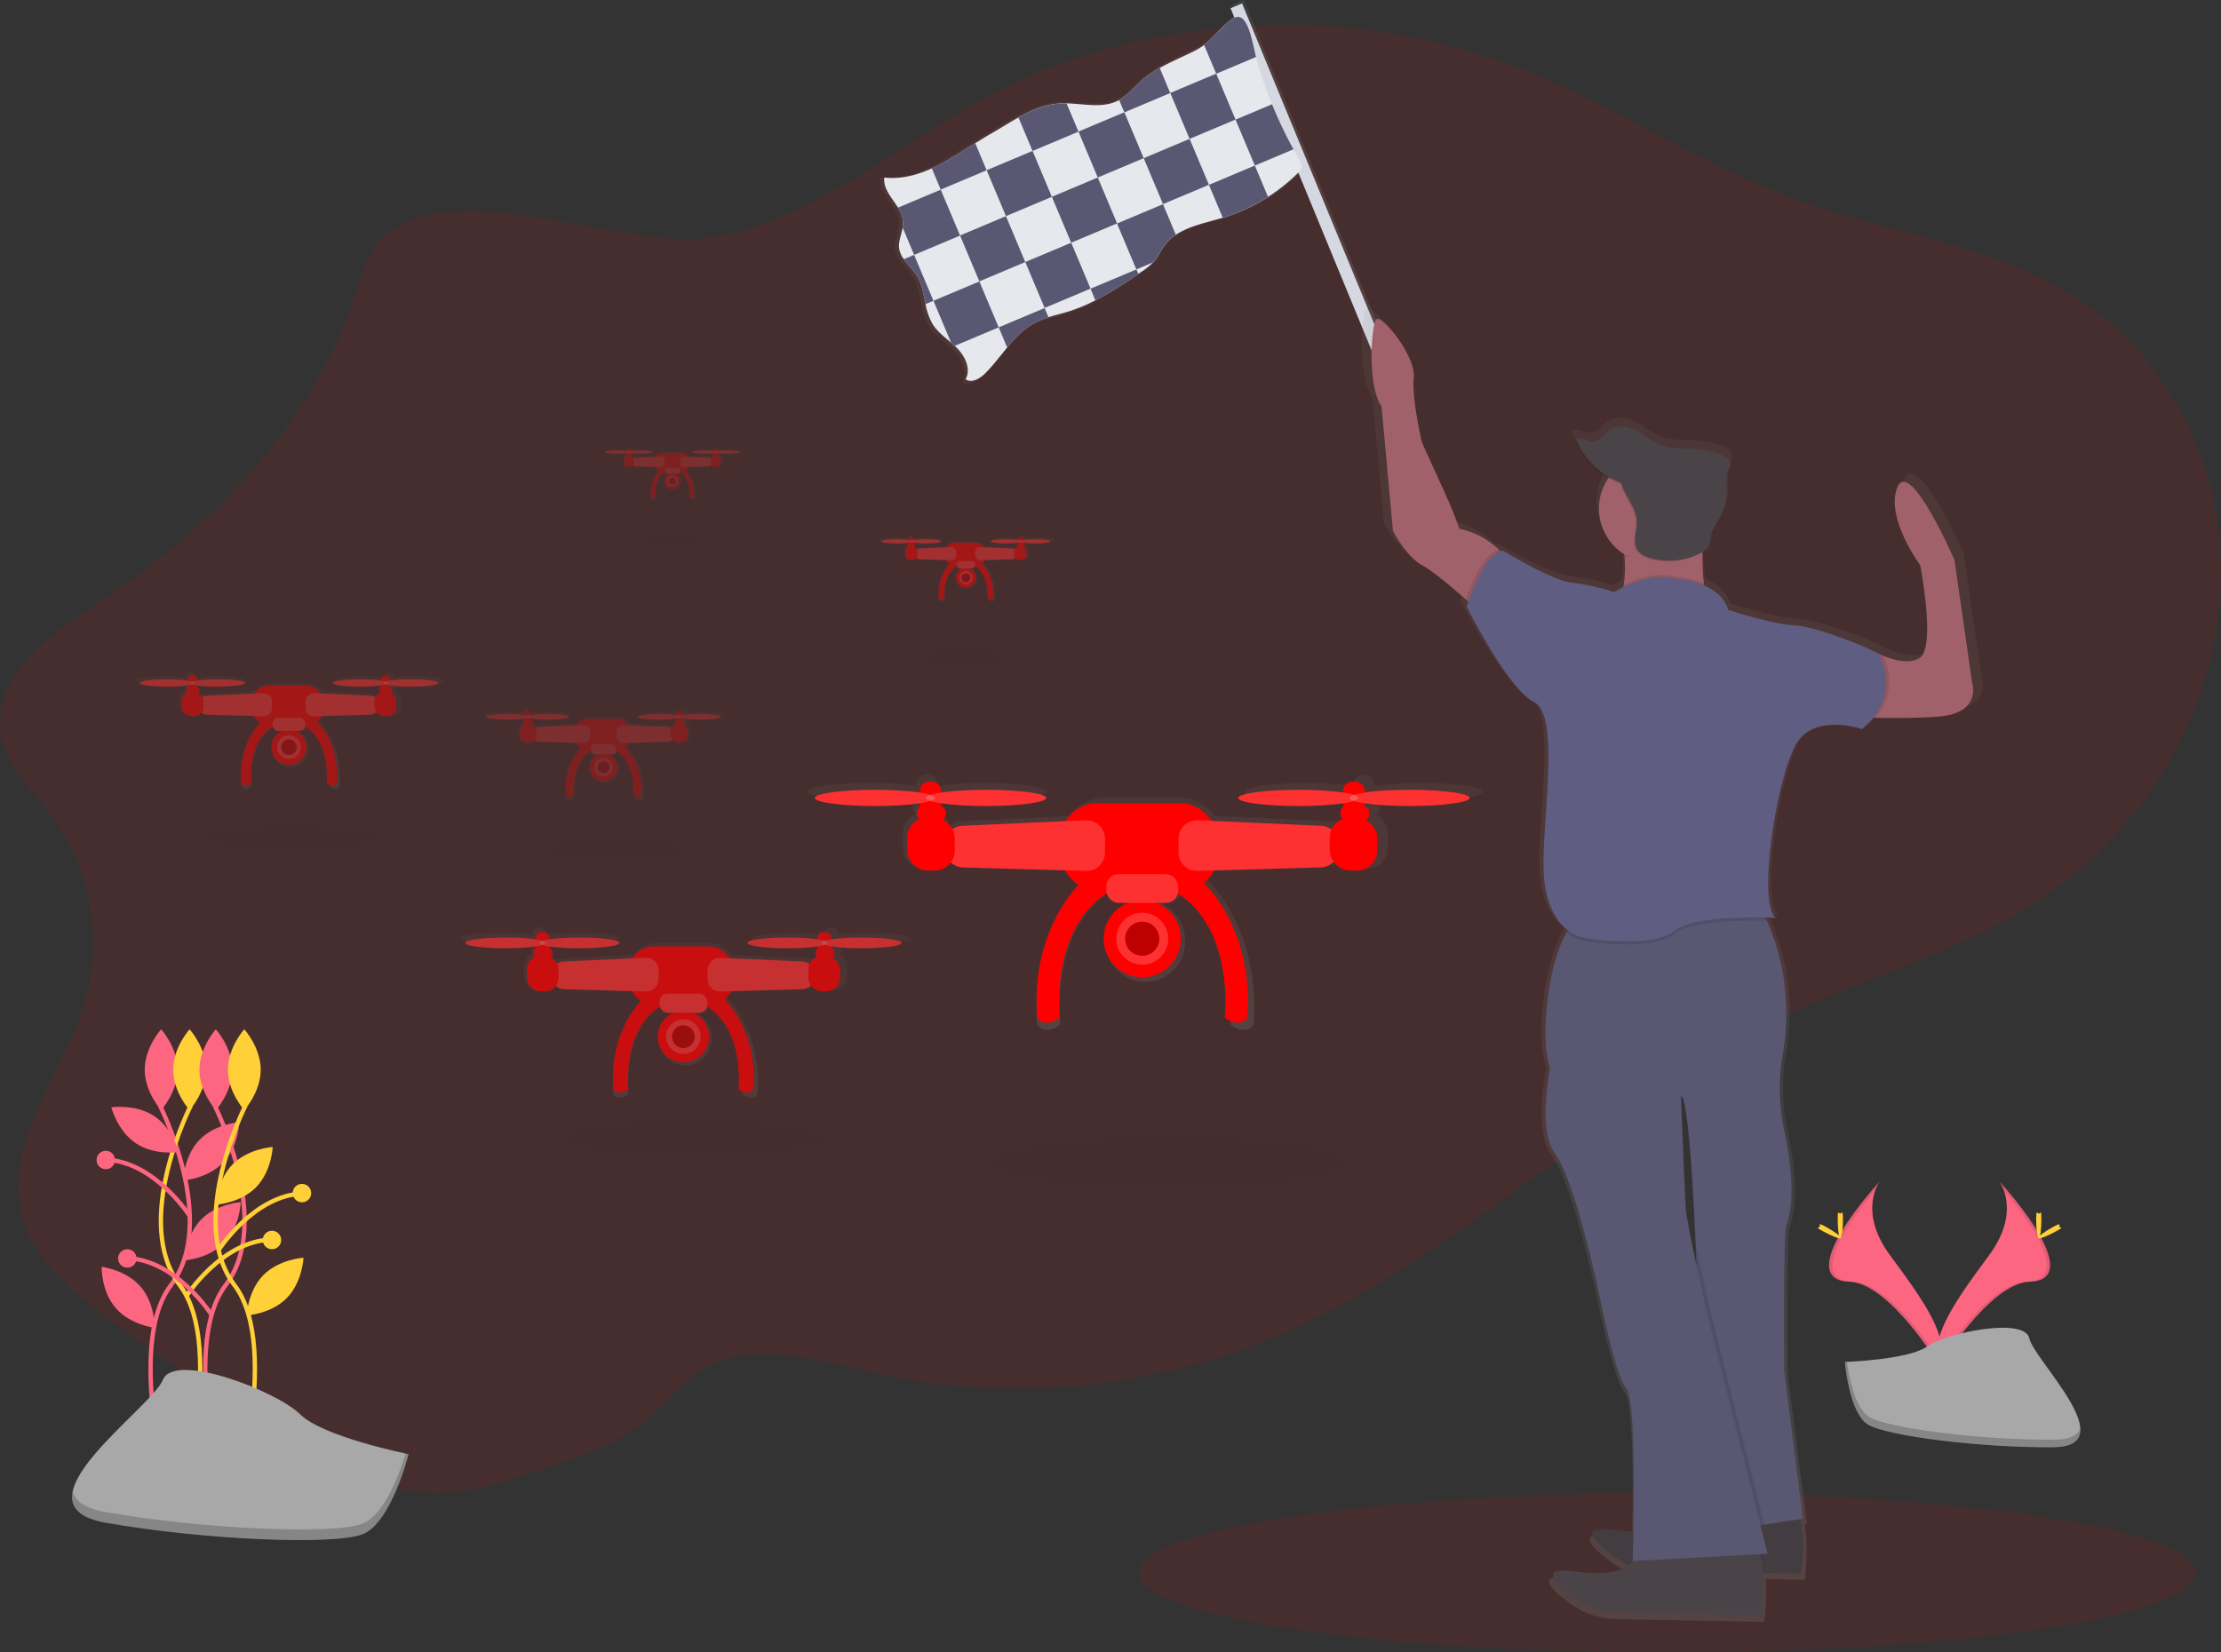 <svg id="d8951433-2714-4e95-856e-ed301a2a6756" data-name="Layer 1" xmlns="http://www.w3.org/2000/svg" xmlns:xlink="http://www.w3.org/1999/xlink" width="1022.76" height="761.09" viewBox="0 0 1022.76 761.09"><rect x="0" y="0" width="1022.76" height="761.09" fill="#333333" stroke="none"/><defs><linearGradient id="38c5ff3f-db05-4f92-8a6f-086685ba9c9d" x1="616.05" y1="543.92" x2="616.05" y2="426.21" gradientUnits="userSpaceOnUse"><stop offset="0" stop-color="gray" stop-opacity="0.25"/><stop offset="0.54" stop-color="gray" stop-opacity="0.12"/><stop offset="1" stop-color="gray" stop-opacity="0.1"/></linearGradient><linearGradient id="d1f964e4-7a11-4c78-9425-52929bb6ec0d" x1="404.29" y1="575" x2="404.29" y2="496.58" xlink:href="#38c5ff3f-db05-4f92-8a6f-086685ba9c9d"/><linearGradient id="c7b73675-bc95-44f5-97b0-c0fe549cbce6" x1="222.33" y1="432.82" x2="222.33" y2="379.12" xlink:href="#38c5ff3f-db05-4f92-8a6f-086685ba9c9d"/><linearGradient id="cb0b0333-972d-4408-951f-fe365bd5068b" x1="533.77" y1="346.42" x2="533.77" y2="316.03" xlink:href="#38c5ff3f-db05-4f92-8a6f-086685ba9c9d"/><linearGradient id="815b14a8-3689-497c-8dbf-b96958abdfcd" x1="398.54" y1="299.67" x2="398.54" y2="275.44" xlink:href="#38c5ff3f-db05-4f92-8a6f-086685ba9c9d"/><linearGradient id="dca9cf71-4016-436a-be98-97dc23eb33e8" x1="367.05" y1="437.96" x2="367.05" y2="395.77" xlink:href="#38c5ff3f-db05-4f92-8a6f-086685ba9c9d"/><linearGradient id="f35753ff-5fb5-4999-ad45-77240b6c4c3b" x1="2606.45" y1="160.59" x2="2848.25" y2="160.59" gradientTransform="matrix(-1, 0, 0, 1, 3342, 0)" xlink:href="#38c5ff3f-db05-4f92-8a6f-086685ba9c9d"/><linearGradient id="22e285cb-60a0-4895-a0bb-405ded457db7" x1="2483.29" y1="816.51" x2="2483.29" y2="211.49" gradientTransform="matrix(-1, 0, 0, 1, 3342, 0)" xlink:href="#38c5ff3f-db05-4f92-8a6f-086685ba9c9d"/></defs><title>drone_race</title><path d="M263.42,180.38c-5.48,5.72-7.59,13.78-9.95,21.35-19,61-65.82,110.07-119.14,145.13-22.58,14.85-50.07,34.76-45.13,61.37,2.66,14.3,14.33,24.82,23,36.46a99.86,99.86,0,0,1,15.42,86.7c-9.86,33.21-37.42,64.19-28.89,97.77,5.26,20.7,23.12,35.38,40.29,48q40.18,29.57,82.92,55.39c19.1,11.54,39.42,22.77,61.68,24.23,19.6,1.29,38.8-5.12,57.41-11.46,16.26-5.53,32.93-11.3,46.06-22.39,8.57-7.24,15.4-16.58,24.92-22.51,22.36-13.92,51.08-5.1,76.72.83a306.77,306.77,0,0,0,182.82-14.42c88.31-35.74,155.62-110.79,242-151.06,37.14-17.32,77.54-28.07,111.93-50.37a193.89,193.89,0,0,0,49.2-45.85c26-34.55,40.06-78.59,36-121.69s-26.81-84.65-62.54-109c-38.25-26-86.56-30.91-130.08-46.56-44.94-16.15-84.92-43.93-129.43-61.25C715.86,72.77,632,74.41,560.35,105.54c-48.44,21.06-97.54,70.29-151.49,74C370.42,182.17,293.43,149,263.42,180.38Z" transform="translate(-88.62 -69.46)" fill="#ff0000" opacity="0.1"/><ellipse cx="133.46" cy="386.14" rx="40.83" ry="6.15" opacity="0.03"/><path d="M743,430.15a149,149,0,0,0-21.3,1.32h0a5.11,5.11,0,1,0-10.23,0h0a149,149,0,0,0-21.3-1.32c-15.77,0-28.55,1.76-28.55,3.94S674.42,438,690.19,438a149,149,0,0,0,21.3-1.32h0a5.36,5.36,0,0,0,.33,1.85,3.53,3.53,0,0,0-.34,5.68,9.54,9.54,0,0,0-5.6,5.3,8.58,8.58,0,0,0-4.9-1.83l-53.06-2.44a20.56,20.56,0,0,0-16.63-8.56H597.84a20.56,20.56,0,0,0-16.71,8.68l-50.42,2.32a8.58,8.58,0,0,0-4.59,1.59,9.56,9.56,0,0,0-4.91-4.84,3.52,3.52,0,0,0,1.55-2.93,3.48,3.48,0,0,0-2.35-3.31,5.39,5.39,0,0,0,.22-1.5h0a149,149,0,0,0,21.3,1.32c15.77,0,28.55-1.76,28.55-3.94s-12.78-3.94-28.55-3.94a149,149,0,0,0-21.3,1.32h0a5.19,5.19,0,0,0-5.11-5.26h0a5.19,5.19,0,0,0-5.11,5.26h0a149,149,0,0,0-21.3-1.32c-15.77,0-28.55,1.76-28.55,3.94S473.32,438,489.09,438a149,149,0,0,0,21.3-1.32h0a5.36,5.36,0,0,0,.33,1.85,3.54,3.54,0,0,0-.21,5.79,9.67,9.67,0,0,0-6.09,9v6.48a9.55,9.55,0,0,0,9.42,9.68h3.75a9.31,9.31,0,0,0,7.55-3.91,8.61,8.61,0,0,0,5.71,2.41l49.44,1.42a21.19,21.19,0,0,0,6.13,6.42c-4.73,4.94-23.19,26.86-20.22,65.49,0,0,3,5.69,10.65,0,0,0-4.9-43,22.54-60.76a6.83,6.83,0,0,0,6.43,4.7h3.5a18.83,18.83,0,0,0-11.6,17.52,18.33,18.33,0,1,0,36.64,0,18.83,18.83,0,0,0-11.6-17.52h3.5a6.83,6.83,0,0,0,6.43-4.7c27.44,17.73,22.54,60.76,22.54,60.76,7.67,5.69,10.65,0,10.65,0,3.41-44.23-21.3-66.57-21.3-66.57h-.45a21.26,21.26,0,0,0,4.63-5.26l52-1.5a8.63,8.63,0,0,0,6-2.65,9.33,9.33,0,0,0,7.73,4.15h3.75a9.55,9.55,0,0,0,9.42-9.68v-6.48a9.69,9.69,0,0,0-5.58-8.83,3.52,3.52,0,0,0-.6-6.35,5.39,5.39,0,0,0,.22-1.5h0A149,149,0,0,0,743,438c15.77,0,28.55-1.76,28.55-3.94S758.78,430.15,743,430.15Z" transform="translate(-88.62 -69.46)" fill="url(#38c5ff3f-db05-4f92-8a6f-086685ba9c9d)"/><circle cx="525.99" cy="432.38" r="17.76" fill="#ff0000"/><circle cx="525.99" cy="432.38" r="11.98" fill="#ff0000"/><circle cx="525.99" cy="432.38" r="11.98" fill="#f5f5f5" opacity="0.2"/><circle cx="525.99" cy="432.38" r="7.85" fill="#ff0000"/><circle cx="525.99" cy="432.38" r="7.85" opacity="0.25"/><path d="M586.93,475.4s-24,21.07-20.65,62.78c0,0,2.89,5.37,10.33,0,0,0-6.2-52.87,35.11-62.78Z" transform="translate(-88.62 -69.46)" fill="#ff0000"/><path d="M642.28,475.4s24,21.07,20.65,62.78c0,0-2.89,5.37-10.33,0,0,0,6.2-52.87-35.11-62.78Z" transform="translate(-88.62 -69.46)" fill="#ff0000"/><rect x="488.2" y="370.01" width="72.7" height="40.27" rx="16.95" ry="16.95" fill="#ff0000"/><path d="M588.72,470.61,532,469a8.51,8.51,0,0,1-8.27-8.5v-2.18a8.51,8.51,0,0,1,8.13-8.5l56.72-2.54a8.51,8.51,0,0,1,8.89,8.5v6.31A8.51,8.51,0,0,1,588.72,470.61Z" transform="translate(-88.62 -69.46)" fill="#ff0000"/><path d="M640.08,470.61,696.8,469a8.51,8.51,0,0,0,8.27-8.5v-2.18a8.51,8.51,0,0,0-8.13-8.5l-56.72-2.54a8.51,8.51,0,0,0-8.89,8.5v6.31A8.51,8.51,0,0,0,640.08,470.61Z" transform="translate(-88.62 -69.46)" fill="#ff0000"/><path d="M588.72,470.61,532,469a8.51,8.51,0,0,1-8.27-8.5v-2.18a8.51,8.51,0,0,1,8.13-8.5l56.72-2.54a8.51,8.51,0,0,1,8.89,8.5v6.31A8.51,8.51,0,0,1,588.72,470.61Z" transform="translate(-88.62 -69.46)" fill="#f5f5f5" opacity="0.2"/><path d="M640.08,470.61,696.8,469a8.51,8.51,0,0,0,8.27-8.5v-2.18a8.51,8.51,0,0,0-8.13-8.5l-56.72-2.54a8.51,8.51,0,0,0-8.89,8.5v6.31A8.51,8.51,0,0,0,640.08,470.61Z" transform="translate(-88.62 -69.46)" fill="#f5f5f5" opacity="0.2"/><rect x="417.77" y="376.62" width="21.89" height="24.37" rx="9.21" ry="9.21" fill="#ff0000"/><rect x="612.32" y="376.62" width="21.89" height="24.37" rx="9.21" ry="9.21" fill="#ff0000"/><rect x="422.31" y="371.25" width="13.22" height="6.61" rx="2.78" ry="2.78" fill="#ff0000"/><rect x="423.55" y="360.1" width="9.91" height="14.87" rx="4.17" ry="4.17" fill="#ff0000"/><ellipse cx="402.9" cy="367.53" rx="27.67" ry="3.72" fill="#ff0000"/><ellipse cx="454.12" cy="367.53" rx="27.67" ry="3.72" fill="#ff0000"/><rect x="617.28" y="371.25" width="13.22" height="6.61" rx="2.78" ry="2.78" fill="#ff0000"/><rect x="618.52" y="360.1" width="9.91" height="14.87" rx="4.17" ry="4.17" fill="#ff0000"/><ellipse cx="597.86" cy="367.53" rx="27.67" ry="3.72" fill="#ff0000"/><ellipse cx="649.08" cy="367.53" rx="27.67" ry="3.72" fill="#ff0000"/><ellipse cx="402.9" cy="367.53" rx="27.67" ry="3.72" fill="#f5f5f5" opacity="0.2"/><ellipse cx="454.12" cy="367.53" rx="27.67" ry="3.72" fill="#f5f5f5" opacity="0.2"/><ellipse cx="597.86" cy="367.53" rx="27.67" ry="3.72" fill="#f5f5f5" opacity="0.2"/><ellipse cx="649.08" cy="367.53" rx="27.67" ry="3.72" fill="#f5f5f5" opacity="0.2"/><rect x="509.47" y="402.64" width="33.04" height="13.22" rx="5.56" ry="5.56" fill="#ff0000"/><rect x="509.47" y="402.64" width="33.04" height="13.22" rx="5.56" ry="5.56" fill="#f5f5f5" opacity="0.2"/><g opacity="0.7"><path d="M488.88,499.2a99.25,99.25,0,0,0-14.19.88h0a3.41,3.41,0,1,0-6.81,0h0a99.25,99.25,0,0,0-14.19-.88c-10.5,0-19,1.18-19,2.63s8.51,2.63,19,2.63a99.25,99.25,0,0,0,14.19-.88h0a3.57,3.57,0,0,0,.22,1.23,2.35,2.35,0,0,0-.22,3.78,6.36,6.36,0,0,0-3.73,3.53,5.72,5.72,0,0,0-3.27-1.22l-35.35-1.63a13.7,13.7,0,0,0-11.08-5.7H392.16A13.7,13.7,0,0,0,381,509.36l-33.59,1.55a5.71,5.71,0,0,0-3.06,1.06,6.37,6.37,0,0,0-3.27-3.23,2.35,2.35,0,0,0,1-2,2.32,2.32,0,0,0-1.56-2.21,3.59,3.59,0,0,0,.14-1h0a99.24,99.24,0,0,0,14.19.88c10.5,0,19-1.18,19-2.63s-8.51-2.63-19-2.63a99.25,99.25,0,0,0-14.19.88h0a3.45,3.45,0,0,0-3.41-3.5h0a3.45,3.45,0,0,0-3.41,3.5h0a99.25,99.25,0,0,0-14.19-.88c-10.5,0-19,1.18-19,2.63s8.51,2.63,19,2.63a99.25,99.25,0,0,0,14.19-.88h0a3.57,3.57,0,0,0,.22,1.23,2.36,2.36,0,0,0-.14,3.86,6.44,6.44,0,0,0-4.06,6V519a6.36,6.36,0,0,0,6.27,6.45h2.5a6.2,6.2,0,0,0,5-2.61,5.74,5.74,0,0,0,3.8,1.6l32.94.95a14.12,14.12,0,0,0,4.08,4.28c-3.15,3.29-15.45,17.9-13.47,43.63,0,0,2,3.79,7.1,0,0,0-3.27-28.67,15-40.48a4.55,4.55,0,0,0,4.29,3.13h2.33a12.55,12.55,0,0,0-7.73,11.67,12.21,12.21,0,1,0,24.41,0A12.55,12.55,0,0,0,408.77,536h2.33a4.55,4.55,0,0,0,4.29-3.13c18.28,11.81,15,40.48,15,40.48,5.11,3.79,7.1,0,7.1,0,2.27-29.47-14.19-44.35-14.19-44.35H423a14.16,14.16,0,0,0,3.09-3.51l34.67-1a5.75,5.75,0,0,0,4-1.76,6.22,6.22,0,0,0,5.15,2.77h2.5a6.36,6.36,0,0,0,6.27-6.45V514.7a6.46,6.46,0,0,0-3.71-5.88,2.34,2.34,0,0,0-.4-4.23,3.59,3.59,0,0,0,.14-1h0a99.24,99.24,0,0,0,14.19.88c10.5,0,19-1.18,19-2.63S499.38,499.2,488.88,499.2Z" transform="translate(-88.62 -69.46)" fill="url(#d1f964e4-7a11-4c78-9425-52929bb6ec0d)"/><circle cx="314.71" cy="477.51" r="11.83" fill="#ff0000"/><circle cx="314.71" cy="477.51" r="7.98" fill="#ff0000"/><circle cx="314.71" cy="477.51" r="7.98" fill="#f5f5f5" opacity="0.2"/><circle cx="314.71" cy="477.51" r="5.23" fill="#ff0000"/><circle cx="314.71" cy="477.51" r="5.23" opacity="0.25"/><path d="M384.9,529.35s-16,14-13.76,41.83c0,0,1.93,3.58,6.88,0,0,0-4.13-35.22,23.39-41.83Z" transform="translate(-88.62 -69.46)" fill="#ff0000"/><path d="M421.77,529.35s16,14,13.76,41.83c0,0-1.93,3.58-6.88,0,0,0,4.13-35.22-23.39-41.83Z" transform="translate(-88.62 -69.46)" fill="#ff0000"/><rect x="289.54" y="435.95" width="48.43" height="26.83" rx="11.29" ry="11.29" fill="#ff0000"/><path d="M386.09,526.16,348.3,525.1a5.67,5.67,0,0,1-5.51-5.66V518a5.67,5.67,0,0,1,5.41-5.66L386,510.63a5.67,5.67,0,0,1,5.92,5.66v4.21A5.67,5.67,0,0,1,386.09,526.16Z" transform="translate(-88.62 -69.46)" fill="#ff0000"/><path d="M420.3,526.16l37.79-1.06a5.67,5.67,0,0,0,5.51-5.66V518a5.67,5.67,0,0,0-5.41-5.66l-37.79-1.69a5.67,5.67,0,0,0-5.92,5.66v4.21A5.67,5.67,0,0,0,420.3,526.16Z" transform="translate(-88.62 -69.46)" fill="#ff0000"/><path d="M386.09,526.16,348.3,525.1a5.67,5.67,0,0,1-5.51-5.66V518a5.67,5.67,0,0,1,5.41-5.66L386,510.63a5.67,5.67,0,0,1,5.92,5.66v4.21A5.67,5.67,0,0,1,386.09,526.16Z" transform="translate(-88.62 -69.46)" fill="#f5f5f5" opacity="0.2"/><path d="M420.3,526.16l37.79-1.06a5.67,5.67,0,0,0,5.51-5.66V518a5.67,5.67,0,0,0-5.41-5.66l-37.79-1.69a5.67,5.67,0,0,0-5.92,5.66v4.21A5.67,5.67,0,0,0,420.3,526.16Z" transform="translate(-88.62 -69.46)" fill="#f5f5f5" opacity="0.2"/><rect x="242.62" y="440.36" width="14.58" height="16.24" rx="6.14" ry="6.14" fill="#ff0000"/><rect x="372.23" y="440.36" width="14.58" height="16.24" rx="6.14" ry="6.14" fill="#ff0000"/><rect x="245.64" y="436.78" width="8.81" height="4.4" rx="1.85" ry="1.85" fill="#ff0000"/><rect x="246.47" y="429.35" width="6.6" height="9.91" rx="2.78" ry="2.78" fill="#ff0000"/><ellipse cx="232.71" cy="434.3" rx="18.44" ry="2.48" fill="#ff0000"/><ellipse cx="266.83" cy="434.3" rx="18.44" ry="2.48" fill="#ff0000"/><rect x="375.53" y="436.78" width="8.81" height="4.4" rx="1.85" ry="1.85" fill="#ff0000"/><rect x="376.36" y="429.35" width="6.6" height="9.91" rx="2.78" ry="2.78" fill="#ff0000"/><ellipse cx="362.6" cy="434.3" rx="18.44" ry="2.48" fill="#ff0000"/><ellipse cx="396.72" cy="434.3" rx="18.44" ry="2.48" fill="#ff0000"/><ellipse cx="232.71" cy="434.3" rx="18.44" ry="2.48" fill="#f5f5f5" opacity="0.2"/><ellipse cx="266.83" cy="434.3" rx="18.44" ry="2.48" fill="#f5f5f5" opacity="0.2"/><ellipse cx="362.6" cy="434.3" rx="18.44" ry="2.48" fill="#f5f5f5" opacity="0.2"/><ellipse cx="396.72" cy="434.3" rx="18.44" ry="2.48" fill="#f5f5f5" opacity="0.2"/><rect x="303.71" y="457.69" width="22.01" height="8.81" rx="3.71" ry="3.71" fill="#ff0000"/><rect x="303.71" y="457.69" width="22.01" height="8.81" rx="3.71" ry="3.71" fill="#f5f5f5" opacity="0.2"/></g><g opacity="0.5"><path d="M280.25,380.92a68,68,0,0,0-9.72.6h0a2.33,2.33,0,1,0-4.66,0h0a68,68,0,0,0-9.72-.6c-7.19,0-13,.8-13,1.8s5.83,1.8,13,1.8a68,68,0,0,0,9.72-.6h0a2.45,2.45,0,0,0,.15.84,1.61,1.61,0,0,0-.15,2.59,4.35,4.35,0,0,0-2.56,2.42,3.92,3.92,0,0,0-2.24-.83l-24.2-1.12a9.38,9.38,0,0,0-7.58-3.9H214a9.38,9.38,0,0,0-7.62,4l-23,1.06a3.91,3.91,0,0,0-2.09.73,4.36,4.36,0,0,0-2.24-2.21,1.61,1.61,0,0,0,.71-1.34,1.59,1.59,0,0,0-1.07-1.51,2.46,2.46,0,0,0,.1-.69h0a68,68,0,0,0,9.72.6c7.19,0,13-.8,13-1.8s-5.83-1.8-13-1.8a68,68,0,0,0-9.72.6h0a2.37,2.37,0,0,0-2.33-2.4h0a2.37,2.37,0,0,0-2.33,2.4h0a68,68,0,0,0-9.72-.6c-7.19,0-13,.8-13,1.8s5.83,1.8,13,1.8a68,68,0,0,0,9.72-.6h0a2.45,2.45,0,0,0,.15.84,1.61,1.61,0,0,0-.09,2.64,4.41,4.41,0,0,0-2.78,4.13v3a4.36,4.36,0,0,0,4.3,4.42h1.71a4.25,4.25,0,0,0,3.44-1.78,3.93,3.93,0,0,0,2.6,1.1l22.55.65a9.67,9.67,0,0,0,2.8,2.93c-2.16,2.25-10.58,12.25-9.22,29.87,0,0,1.36,2.6,4.86,0,0,0-2.24-19.63,10.28-27.72a3.12,3.12,0,0,0,2.93,2.15h1.6a8.59,8.59,0,0,0-5.29,8,8.36,8.36,0,1,0,16.71,0,8.59,8.59,0,0,0-5.29-8H227a3.12,3.12,0,0,0,2.93-2.15c12.52,8.09,10.28,27.72,10.28,27.72,3.5,2.6,4.86,0,4.86,0,1.55-20.18-9.72-30.36-9.72-30.36h-.2a9.7,9.7,0,0,0,2.11-2.4l23.74-.68a3.94,3.94,0,0,0,2.72-1.21,4.26,4.26,0,0,0,3.52,1.89H269a4.36,4.36,0,0,0,4.3-4.42v-3a4.42,4.42,0,0,0-2.54-4,1.6,1.6,0,0,0-.28-2.9,2.46,2.46,0,0,0,.1-.69h0a68,68,0,0,0,9.72.6c7.19,0,13-.8,13-1.8S287.44,380.92,280.25,380.92Z" transform="translate(-88.62 -69.46)" fill="url(#c7b73675-bc95-44f5-97b0-c0fe549cbce6)"/><circle cx="133.06" cy="344.17" r="8.1" fill="#ff0000"/><circle cx="133.06" cy="344.17" r="5.46" fill="#ff0000"/><circle cx="133.06" cy="344.17" r="5.46" fill="#f5f5f5" opacity="0.2"/><circle cx="133.06" cy="344.17" r="3.58" fill="#ff0000"/><circle cx="133.06" cy="344.17" r="3.58" opacity="0.25"/><path d="M209.05,401.56s-10.93,9.61-9.42,28.64c0,0,1.32,2.45,4.71,0,0,0-2.83-24.12,16-28.64Z" transform="translate(-88.62 -69.46)" fill="#ff0000"/><path d="M234.3,401.56s10.93,9.61,9.42,28.64c0,0-1.32,2.45-4.71,0,0,0,2.83-24.12-16-28.64Z" transform="translate(-88.62 -69.46)" fill="#ff0000"/><rect x="115.82" y="315.72" width="33.16" height="18.37" rx="7.73" ry="7.73" fill="#ff0000"/><path d="M209.87,399.38,184,398.66a3.88,3.88,0,0,1-3.77-3.88v-1a3.88,3.88,0,0,1,3.71-3.88l25.87-1.16a3.88,3.88,0,0,1,4.05,3.88v2.88A3.88,3.88,0,0,1,209.87,399.38Z" transform="translate(-88.62 -69.46)" fill="#ff0000"/><path d="M233.29,399.38l25.87-.72a3.88,3.88,0,0,0,3.77-3.88v-1a3.88,3.88,0,0,0-3.71-3.88l-25.87-1.16a3.88,3.88,0,0,0-4.05,3.88v2.88A3.88,3.88,0,0,0,233.29,399.38Z" transform="translate(-88.62 -69.46)" fill="#ff0000"/><path d="M209.87,399.38,184,398.66a3.88,3.88,0,0,1-3.77-3.88v-1a3.88,3.88,0,0,1,3.71-3.88l25.87-1.16a3.88,3.88,0,0,1,4.05,3.88v2.88A3.88,3.88,0,0,1,209.87,399.38Z" transform="translate(-88.62 -69.46)" fill="#f5f5f5" opacity="0.2"/><path d="M233.29,399.38l25.87-.72a3.88,3.88,0,0,0,3.77-3.88v-1a3.88,3.88,0,0,0-3.71-3.88l-25.87-1.16a3.88,3.88,0,0,0-4.05,3.88v2.88A3.88,3.88,0,0,0,233.29,399.38Z" transform="translate(-88.62 -69.46)" fill="#f5f5f5" opacity="0.2"/><rect x="83.69" y="318.73" width="9.99" height="11.12" rx="4.2" ry="4.2" fill="#ff0000"/><rect x="172.43" y="318.73" width="9.99" height="11.12" rx="4.2" ry="4.2" fill="#ff0000"/><rect x="85.76" y="316.28" width="6.03" height="3.01" rx="1.27" ry="1.27" fill="#ff0000"/><rect x="86.33" y="311.2" width="4.52" height="6.78" rx="1.9" ry="1.9" fill="#ff0000"/><ellipse cx="76.91" cy="314.59" rx="12.62" ry="1.7" fill="#ff0000"/><ellipse cx="100.27" cy="314.59" rx="12.62" ry="1.7" fill="#ff0000"/><rect x="174.69" y="316.28" width="6.03" height="3.01" rx="1.27" ry="1.27" fill="#ff0000"/><rect x="175.26" y="311.2" width="4.52" height="6.78" rx="1.9" ry="1.9" fill="#ff0000"/><ellipse cx="165.84" cy="314.59" rx="12.62" ry="1.7" fill="#ff0000"/><ellipse cx="189.2" cy="314.59" rx="12.62" ry="1.7" fill="#ff0000"/><ellipse cx="76.91" cy="314.59" rx="12.62" ry="1.7" fill="#f5f5f5" opacity="0.2"/><ellipse cx="100.27" cy="314.59" rx="12.62" ry="1.7" fill="#f5f5f5" opacity="0.2"/><ellipse cx="165.84" cy="314.59" rx="12.62" ry="1.7" fill="#f5f5f5" opacity="0.2"/><ellipse cx="189.2" cy="314.59" rx="12.62" ry="1.7" fill="#f5f5f5" opacity="0.2"/><rect x="125.52" y="330.6" width="15.07" height="6.03" rx="2.54" ry="2.54" fill="#ff0000"/><rect x="125.52" y="330.6" width="15.07" height="6.03" rx="2.54" ry="2.54" fill="#f5f5f5" opacity="0.2"/></g><g opacity="0.5"><path d="M566.55,317a38.46,38.46,0,0,0-5.5.34h0a1.32,1.32,0,1,0-2.64,0h0a38.46,38.46,0,0,0-5.5-.34c-4.07,0-7.37.46-7.37,1s3.3,1,7.37,1a38.46,38.46,0,0,0,5.5-.34h0a1.38,1.38,0,0,0,.09.48.91.91,0,0,0-.09,1.47,2.46,2.46,0,0,0-1.45,1.37,2.22,2.22,0,0,0-1.27-.47L542,321a5.31,5.31,0,0,0-4.29-2.21h-8.63a5.31,5.31,0,0,0-4.32,2.24l-13,.6a2.21,2.21,0,0,0-1.18.41,2.47,2.47,0,0,0-1.27-1.25.91.91,0,0,0,.4-.76.9.9,0,0,0-.61-.86,1.39,1.39,0,0,0,.06-.39h0a38.46,38.46,0,0,0,5.5.34c4.07,0,7.37-.46,7.37-1s-3.3-1-7.37-1a38.46,38.46,0,0,0-5.5.34h0a1.34,1.34,0,0,0-1.32-1.36h0a1.34,1.34,0,0,0-1.32,1.36h0A38.46,38.46,0,0,0,501,317c-4.07,0-7.37.46-7.37,1s3.3,1,7.37,1a38.46,38.46,0,0,0,5.5-.34h0a1.38,1.38,0,0,0,.09.48.91.91,0,0,0-.05,1.49,2.5,2.5,0,0,0-1.57,2.34v1.67a2.47,2.47,0,0,0,2.43,2.5h1a2.4,2.4,0,0,0,1.95-1,2.22,2.22,0,0,0,1.47.62l12.76.37a5.47,5.47,0,0,0,1.58,1.66c-1.22,1.28-6,6.94-5.22,16.91,0,0,.77,1.47,2.75,0,0,0-1.27-11.11,5.82-15.69a1.76,1.76,0,0,0,1.66,1.21h.9a4.86,4.86,0,0,0-3,4.52,4.73,4.73,0,1,0,9.46,0,4.86,4.86,0,0,0-3-4.52h.9a1.76,1.76,0,0,0,1.66-1.21c7.09,4.58,5.82,15.69,5.82,15.69,2,1.47,2.75,0,2.75,0,.88-11.42-5.5-17.19-5.5-17.19H541a5.49,5.49,0,0,0,1.2-1.36l13.44-.39a2.23,2.23,0,0,0,1.54-.68,2.41,2.41,0,0,0,2,1.07h1a2.47,2.47,0,0,0,2.43-2.5v-1.67a2.5,2.5,0,0,0-1.44-2.28.91.91,0,0,0-.16-1.64,1.39,1.39,0,0,0,.06-.39h0a38.46,38.46,0,0,0,5.5.34c4.07,0,7.37-.46,7.37-1S570.62,317,566.55,317Z" transform="translate(-88.62 -69.46)" fill="url(#cb0b0333-972d-4408-951f-fe365bd5068b)"/><circle cx="444.78" cy="266.1" r="4.59" fill="#ff0000"/><circle cx="444.78" cy="266.1" r="3.09" fill="#ff0000"/><circle cx="444.78" cy="266.1" r="3.09" fill="#f5f5f5" opacity="0.2"/><circle cx="444.78" cy="266.1" r="2.03" fill="#ff0000"/><circle cx="444.78" cy="266.1" r="2.03" opacity="0.25"/><path d="M526.25,328.73s-6.19,5.44-5.33,16.21c0,0,.75,1.39,2.67,0,0,0-1.6-13.65,9.06-16.21Z" transform="translate(-88.62 -69.46)" fill="#ff0000"/><path d="M540.54,328.73s6.19,5.44,5.33,16.21c0,0-.75,1.39-2.67,0,0,0,1.6-13.65-9.06-16.21Z" transform="translate(-88.62 -69.46)" fill="#ff0000"/><rect x="435.02" y="250" width="18.77" height="10.4" rx="4.38" ry="4.38" fill="#ff0000"/><path d="M526.71,327.49l-14.64-.41a2.2,2.2,0,0,1-2.13-2.2v-.56a2.2,2.2,0,0,1,2.1-2.19l14.64-.66a2.2,2.2,0,0,1,2.29,2.19v1.63A2.2,2.2,0,0,1,526.71,327.49Z" transform="translate(-88.62 -69.46)" fill="#ff0000"/><path d="M540,327.49l14.64-.41a2.2,2.2,0,0,0,2.13-2.2v-.56a2.2,2.2,0,0,0-2.1-2.19L540,321.48a2.2,2.2,0,0,0-2.29,2.19v1.63A2.2,2.2,0,0,0,540,327.49Z" transform="translate(-88.62 -69.46)" fill="#ff0000"/><path d="M526.71,327.49l-14.64-.41a2.2,2.2,0,0,1-2.13-2.2v-.56a2.2,2.2,0,0,1,2.1-2.19l14.64-.66a2.2,2.2,0,0,1,2.29,2.19v1.63A2.2,2.2,0,0,1,526.71,327.49Z" transform="translate(-88.62 -69.46)" fill="#f5f5f5" opacity="0.2"/><path d="M540,327.49l14.64-.41a2.2,2.2,0,0,0,2.13-2.2v-.56a2.2,2.2,0,0,0-2.1-2.19L540,321.48a2.2,2.2,0,0,0-2.29,2.19v1.63A2.2,2.2,0,0,0,540,327.49Z" transform="translate(-88.62 -69.46)" fill="#f5f5f5" opacity="0.2"/><rect x="416.84" y="251.7" width="5.65" height="6.29" rx="2.38" ry="2.38" fill="#ff0000"/><rect x="467.07" y="251.7" width="5.65" height="6.29" rx="2.38" ry="2.38" fill="#ff0000"/><rect x="418.01" y="250.32" width="3.41" height="1.71" rx="0.72" ry="0.72" fill="#ff0000"/><rect x="418.33" y="247.44" width="2.56" height="3.84" rx="1.08" ry="1.08" fill="#ff0000"/><ellipse cx="413" cy="249.36" rx="7.15" ry="0.96" fill="#ff0000"/><ellipse cx="426.22" cy="249.36" rx="7.15" ry="0.96" fill="#ff0000"/><rect x="468.35" y="250.32" width="3.41" height="1.71" rx="0.72" ry="0.72" fill="#ff0000"/><rect x="468.67" y="247.44" width="2.56" height="3.84" rx="1.08" ry="1.08" fill="#ff0000"/><ellipse cx="463.33" cy="249.36" rx="7.15" ry="0.96" fill="#ff0000"/><ellipse cx="476.56" cy="249.36" rx="7.15" ry="0.96" fill="#ff0000"/><ellipse cx="413" cy="249.36" rx="7.15" ry="0.96" fill="#f5f5f5" opacity="0.2"/><ellipse cx="426.22" cy="249.36" rx="7.15" ry="0.96" fill="#f5f5f5" opacity="0.2"/><ellipse cx="463.33" cy="249.36" rx="7.15" ry="0.96" fill="#f5f5f5" opacity="0.2"/><ellipse cx="476.56" cy="249.36" rx="7.15" ry="0.96" fill="#f5f5f5" opacity="0.2"/><rect x="440.51" y="258.42" width="8.53" height="3.41" rx="1.44" ry="1.44" fill="#ff0000"/><rect x="440.51" y="258.42" width="8.53" height="3.41" rx="1.44" ry="1.44" fill="#f5f5f5" opacity="0.2"/></g><g opacity="0.3"><path d="M424.67,276.25a30.66,30.66,0,0,0-4.38.27h0a1.05,1.05,0,1,0-2.1,0h0a30.66,30.66,0,0,0-4.38-.27c-3.24,0-5.88.36-5.88.81s2.63.81,5.88.81a30.66,30.66,0,0,0,4.38-.27h0a1.1,1.1,0,0,0,.07.38.73.73,0,0,0-.07,1.17,2,2,0,0,0-1.15,1.09,1.77,1.77,0,0,0-1-.38l-10.92-.5a4.23,4.23,0,0,0-3.42-1.76h-6.88a4.23,4.23,0,0,0-3.44,1.79l-10.38.48a1.76,1.76,0,0,0-.94.33,2,2,0,0,0-1-1,.72.72,0,0,0,.32-.6.72.72,0,0,0-.48-.68,1.11,1.11,0,0,0,0-.31h0a30.66,30.66,0,0,0,4.38.27c3.24,0,5.88-.36,5.88-.81s-2.63-.81-5.88-.81a30.66,30.66,0,0,0-4.38.27h0a1.07,1.07,0,0,0-1.05-1.08h0a1.07,1.07,0,0,0-1.05,1.08h0a30.66,30.66,0,0,0-4.38-.27c-3.24,0-5.88.36-5.88.81s2.63.81,5.88.81a30.66,30.66,0,0,0,4.38-.27h0a1.1,1.1,0,0,0,.07.38.73.73,0,0,0,0,1.19,2,2,0,0,0-1.25,1.86v1.33a2,2,0,0,0,1.94,2h.77a1.92,1.92,0,0,0,1.55-.81,1.77,1.77,0,0,0,1.18.5l10.18.29a4.36,4.36,0,0,0,1.26,1.32c-1,1-4.77,5.53-4.16,13.48,0,0,.61,1.17,2.19,0,0,0-1-8.86,4.64-12.51a1.41,1.41,0,0,0,1.32,1h.72a3.88,3.88,0,0,0-2.39,3.61,3.77,3.77,0,1,0,7.54,0,3.88,3.88,0,0,0-2.39-3.61h.72a1.41,1.41,0,0,0,1.32-1c5.65,3.65,4.64,12.51,4.64,12.51,1.58,1.17,2.19,0,2.19,0,.7-9.1-4.38-13.7-4.38-13.7h-.09a4.38,4.38,0,0,0,1-1.08l10.71-.31a1.78,1.78,0,0,0,1.23-.54,1.92,1.92,0,0,0,1.59.85h.77a2,2,0,0,0,1.94-2V281a2,2,0,0,0-1.15-1.82.72.72,0,0,0-.12-1.31,1.11,1.11,0,0,0,0-.31h0a30.66,30.66,0,0,0,4.38.27c3.24,0,5.88-.36,5.88-.81S427.91,276.25,424.67,276.25Z" transform="translate(-88.62 -69.46)" fill="url(#815b14a8-3689-497c-8dbf-b96958abdfcd)"/><circle cx="309.62" cy="221.55" r="3.66" fill="#ff0000"/><circle cx="309.62" cy="221.55" r="2.47" fill="#ff0000"/><circle cx="309.62" cy="221.55" r="2.47" fill="#f5f5f5" opacity="0.2"/><circle cx="309.62" cy="221.55" r="1.62" fill="#ff0000"/><circle cx="309.62" cy="221.55" r="1.62" opacity="0.25"/><path d="M392.54,285.57s-4.93,4.34-4.25,12.92c0,0,.6,1.11,2.13,0,0,0-1.28-10.88,7.23-12.92Z" transform="translate(-88.62 -69.46)" fill="#ff0000"/><path d="M403.94,285.57s4.93,4.34,4.25,12.92c0,0-.6,1.11-2.13,0,0,0,1.28-10.88-7.23-12.92Z" transform="translate(-88.62 -69.46)" fill="#ff0000"/><rect x="301.84" y="208.71" width="14.96" height="8.29" rx="2.23" ry="2.23" fill="#ff0000"/><path d="M392.91,284.58l-11.67-.33a1.75,1.75,0,0,1-1.7-1.75v-.45a1.75,1.75,0,0,1,1.67-1.75l11.67-.52a1.75,1.75,0,0,1,1.83,1.75v1.3A1.75,1.75,0,0,1,392.91,284.58Z" transform="translate(-88.62 -69.46)" fill="#ff0000"/><path d="M403.48,284.58l11.67-.33a1.75,1.75,0,0,0,1.7-1.75v-.45a1.75,1.75,0,0,0-1.67-1.75l-11.67-.52a1.75,1.75,0,0,0-1.83,1.75v1.3A1.75,1.75,0,0,0,403.48,284.58Z" transform="translate(-88.62 -69.46)" fill="#ff0000"/><path d="M392.91,284.58l-11.67-.33a1.75,1.75,0,0,1-1.7-1.75v-.45a1.75,1.75,0,0,1,1.67-1.75l11.67-.52a1.75,1.75,0,0,1,1.83,1.75v1.3A1.75,1.75,0,0,1,392.91,284.58Z" transform="translate(-88.62 -69.46)" fill="#f5f5f5" opacity="0.2"/><path d="M403.48,284.58l11.67-.33a1.75,1.75,0,0,0,1.7-1.75v-.45a1.75,1.75,0,0,0-1.67-1.75l-11.67-.52a1.75,1.75,0,0,0-1.83,1.75v1.3A1.75,1.75,0,0,0,403.48,284.58Z" transform="translate(-88.62 -69.46)" fill="#f5f5f5" opacity="0.2"/><rect x="287.35" y="210.07" width="4.51" height="5.02" rx="1.21" ry="1.21" fill="#ff0000"/><rect x="327.39" y="210.07" width="4.51" height="5.02" rx="1.21" ry="1.21" fill="#ff0000"/><rect x="288.28" y="208.97" width="2.72" height="1.36" rx="0.37" ry="0.37" fill="#ff0000"/><rect x="288.54" y="206.67" width="2.04" height="3.06" rx="0.55" ry="0.55" fill="#ff0000"/><ellipse cx="284.29" cy="208.2" rx="5.7" ry="0.77" fill="#ff0000"/><ellipse cx="294.83" cy="208.2" rx="5.7" ry="0.77" fill="#ff0000"/><rect x="328.41" y="208.97" width="2.72" height="1.36" rx="0.37" ry="0.37" fill="#ff0000"/><rect x="328.66" y="206.67" width="2.04" height="3.06" rx="0.55" ry="0.55" fill="#ff0000"/><ellipse cx="324.41" cy="208.2" rx="5.7" ry="0.77" fill="#ff0000"/><ellipse cx="334.96" cy="208.2" rx="5.7" ry="0.77" fill="#ff0000"/><ellipse cx="284.29" cy="208.2" rx="5.7" ry="0.77" fill="#f5f5f5" opacity="0.2"/><ellipse cx="294.83" cy="208.2" rx="5.7" ry="0.77" fill="#f5f5f5" opacity="0.2"/><ellipse cx="324.41" cy="208.2" rx="5.7" ry="0.77" fill="#f5f5f5" opacity="0.2"/><ellipse cx="334.96" cy="208.2" rx="5.7" ry="0.77" fill="#f5f5f5" opacity="0.2"/><rect x="306.22" y="215.43" width="6.8" height="2.72" rx="0.73" ry="0.73" fill="#ff0000"/><rect x="306.22" y="215.43" width="6.8" height="2.72" rx="0.73" ry="0.73" fill="#f5f5f5" opacity="0.2"/></g><g opacity="0.3"><path d="M412.55,397.18a53.39,53.39,0,0,0-7.63.47h0a1.83,1.83,0,1,0-3.66,0h0a53.39,53.39,0,0,0-7.63-.47c-5.65,0-10.23.63-10.23,1.41S388,400,393.62,400a53.39,53.39,0,0,0,7.63-.47h0a1.92,1.92,0,0,0,.12.66,1.26,1.26,0,0,0-.12,2,3.42,3.42,0,0,0-2,1.9,3.08,3.08,0,0,0-1.76-.66l-19-.88a7.37,7.37,0,0,0-6-3.07h-12a7.37,7.37,0,0,0-6,3.11l-18.07.83a3.07,3.07,0,0,0-1.64.57,3.43,3.43,0,0,0-1.76-1.74,1.26,1.26,0,0,0,.55-1.05,1.25,1.25,0,0,0-.84-1.19,1.93,1.93,0,0,0,.08-.54h0a53.39,53.39,0,0,0,7.63.47c5.65,0,10.23-.63,10.23-1.41s-4.58-1.41-10.23-1.41a53.39,53.39,0,0,0-7.63.47h0a1.86,1.86,0,0,0-1.83-1.88h0a1.86,1.86,0,0,0-1.83,1.88h0a53.39,53.39,0,0,0-7.63-.47c-5.65,0-10.23.63-10.23,1.41S315.9,400,321.55,400a53.39,53.39,0,0,0,7.63-.47h0a1.92,1.92,0,0,0,.12.66,1.27,1.27,0,0,0-.07,2.07,3.47,3.47,0,0,0-2.18,3.24v2.32a3.42,3.42,0,0,0,3.38,3.47h1.34a3.34,3.34,0,0,0,2.71-1.4,3.09,3.09,0,0,0,2,.86l17.72.51a7.59,7.59,0,0,0,2.2,2.3c-1.7,1.77-8.31,9.63-7.25,23.47,0,0,1.07,2,3.82,0,0,0-1.76-15.42,8.08-21.78a2.45,2.45,0,0,0,2.31,1.69h1.26a6.75,6.75,0,0,0-4.16,6.28,6.57,6.57,0,1,0,13.13,0,6.75,6.75,0,0,0-4.16-6.28h1.26a2.45,2.45,0,0,0,2.31-1.69c9.84,6.35,8.08,21.78,8.08,21.78,2.75,2,3.82,0,3.82,0,1.22-15.85-7.63-23.86-7.63-23.86h-.16a7.62,7.62,0,0,0,1.66-1.89l18.65-.54a3.09,3.09,0,0,0,2.14-.95,3.34,3.34,0,0,0,2.77,1.49h1.34a3.42,3.42,0,0,0,3.38-3.47v-2.32a3.47,3.47,0,0,0-2-3.17,1.26,1.26,0,0,0-.22-2.28,1.93,1.93,0,0,0,.08-.54h0a53.39,53.39,0,0,0,7.63.47c5.65,0,10.23-.63,10.23-1.41S418.2,397.18,412.55,397.18Z" transform="translate(-88.62 -69.46)" fill="url(#dca9cf71-4016-436a-be98-97dc23eb33e8)"/><circle cx="277.92" cy="353.42" r="6.37" fill="#ff0000"/><circle cx="277.92" cy="353.42" r="4.29" fill="#ff0000"/><circle cx="277.92" cy="353.42" r="4.29" fill="#f5f5f5" opacity="0.2"/><circle cx="277.92" cy="353.42" r="2.81" fill="#ff0000"/><circle cx="277.92" cy="353.42" r="2.81" opacity="0.25"/><path d="M356.61,413.4s-8.59,7.55-7.4,22.5c0,0,1,1.92,3.7,0,0,0-2.22-18.95,12.58-22.5Z" transform="translate(-88.62 -69.46)" fill="#ff0000"/><path d="M376.45,413.4s8.59,7.55,7.4,22.5c0,0-1,1.92-3.7,0,0,0,2.22-18.95-12.58-22.5Z" transform="translate(-88.62 -69.46)" fill="#ff0000"/><rect x="264.37" y="331.07" width="26.05" height="14.43" rx="6.07" ry="6.07" fill="#ff0000"/><path d="M357.26,411.68l-20.33-.57a3,3,0,0,1-3-3v-.78a3,3,0,0,1,2.91-3l20.33-.91a3,3,0,0,1,3.19,3v2.26A3,3,0,0,1,357.26,411.68Z" transform="translate(-88.62 -69.46)" fill="#ff0000"/><path d="M375.66,411.68l20.33-.57a3,3,0,0,0,3-3v-.78a3,3,0,0,0-2.91-3l-20.33-.91a3,3,0,0,0-3.19,3v2.26A3,3,0,0,0,375.66,411.68Z" transform="translate(-88.62 -69.46)" fill="#ff0000"/><path d="M357.26,411.68l-20.33-.57a3,3,0,0,1-3-3v-.78a3,3,0,0,1,2.91-3l20.33-.91a3,3,0,0,1,3.19,3v2.26A3,3,0,0,1,357.26,411.68Z" transform="translate(-88.62 -69.46)" fill="#f5f5f5" opacity="0.2"/><path d="M375.66,411.68l20.33-.57a3,3,0,0,0,3-3v-.78a3,3,0,0,0-2.91-3l-20.33-.91a3,3,0,0,0-3.19,3v2.26A3,3,0,0,0,375.66,411.68Z" transform="translate(-88.62 -69.46)" fill="#f5f5f5" opacity="0.2"/><rect x="239.13" y="333.43" width="7.85" height="8.73" rx="3.3" ry="3.3" fill="#ff0000"/><rect x="308.86" y="333.43" width="7.85" height="8.73" rx="3.3" ry="3.3" fill="#ff0000"/><rect x="240.76" y="331.51" width="4.74" height="2.37" rx="1" ry="1" fill="#ff0000"/><rect x="241.2" y="327.51" width="3.55" height="5.33" rx="1.5" ry="1.5" fill="#ff0000"/><ellipse cx="233.8" cy="330.18" rx="9.92" ry="1.33" fill="#ff0000"/><ellipse cx="252.16" cy="330.18" rx="9.92" ry="1.33" fill="#ff0000"/><rect x="310.63" y="331.51" width="4.74" height="2.37" rx="1" ry="1" fill="#ff0000"/><rect x="311.08" y="327.51" width="3.55" height="5.33" rx="1.5" ry="1.5" fill="#ff0000"/><ellipse cx="303.67" cy="330.18" rx="9.92" ry="1.33" fill="#ff0000"/><ellipse cx="322.03" cy="330.18" rx="9.92" ry="1.33" fill="#ff0000"/><ellipse cx="233.8" cy="330.18" rx="9.92" ry="1.33" fill="#f5f5f5" opacity="0.2"/><ellipse cx="252.16" cy="330.18" rx="9.92" ry="1.33" fill="#f5f5f5" opacity="0.2"/><ellipse cx="303.67" cy="330.18" rx="9.92" ry="1.33" fill="#f5f5f5" opacity="0.2"/><ellipse cx="322.03" cy="330.18" rx="9.92" ry="1.33" fill="#f5f5f5" opacity="0.2"/><rect x="271.99" y="342.76" width="11.84" height="4.74" rx="1.99" ry="1.99" fill="#ff0000"/><rect x="271.99" y="342.76" width="11.84" height="4.74" rx="1.99" ry="1.99" fill="#f5f5f5" opacity="0.2"/></g><ellipse cx="538.74" cy="535.43" rx="82.71" ry="12.46" opacity="0.03"/><ellipse cx="767.74" cy="724.43" rx="243.26" ry="36.66" fill="#ff0000" opacity="0.1"/><ellipse cx="443.95" cy="302.29" rx="23.11" ry="3.48" opacity="0.03"/><ellipse cx="319.73" cy="524.32" rx="59.63" ry="8.99" opacity="0.03"/><ellipse cx="283.58" cy="391.28" rx="34.35" ry="5.18" opacity="0.03"/><ellipse cx="310.12" cy="247.13" rx="19.73" ry="2.97" opacity="0.03"/><path d="M162.32,578.82s27.21,53.4,5,82.63,2,108.82,2,108.82" transform="translate(-88.62 -69.46)" fill="none" stroke="#fc6681" stroke-miterlimit="10" stroke-width="2"/><path d="M170.39,562.19c0,10.3-7.56,18.64-7.56,18.64s-7.56-8.35-7.56-18.64,7.56-18.64,7.56-18.64S170.39,551.89,170.39,562.19Z" transform="translate(-88.62 -69.46)" fill="#fc6681"/><path d="M176.43,578.82s-27.21,53.4-5,82.63-2,108.82-2,108.82" transform="translate(-88.62 -69.46)" fill="none" stroke="#ffd037" stroke-miterlimit="10" stroke-width="2"/><path d="M168.37,562.19c0,10.3,7.56,18.64,7.56,18.64s7.56-8.35,7.56-18.64-7.56-18.64-7.56-18.64S168.37,551.89,168.37,562.19Z" transform="translate(-88.62 -69.46)" fill="#ffd037"/><path d="M187.52,578.82s27.21,53.4,5,82.63,2,108.82,2,108.82" transform="translate(-88.62 -69.46)" fill="none" stroke="#fc6681" stroke-miterlimit="10" stroke-width="2"/><path d="M195.58,562.19c0,10.3-7.56,18.64-7.56,18.64s-7.56-8.35-7.56-18.64S188,543.55,188,543.55,195.58,551.89,195.58,562.19Z" transform="translate(-88.62 -69.46)" fill="#fc6681"/><path d="M191.34,605c-7.14,7.42-18.37,8.19-18.37,8.19s.34-11.25,7.48-18.67,18.37-8.19,18.37-8.19S198.48,597.56,191.34,605Z" transform="translate(-88.62 -69.46)" fill="#fc6681"/><path d="M192,641.82c-7.14,7.42-18.37,8.19-18.37,8.19s.34-11.25,7.48-18.67,18.37-8.19,18.37-8.19S199.19,634.4,192,641.82Z" transform="translate(-88.62 -69.46)" fill="#fc6681"/><path d="M153.34,662.09c6.75,7.77,6.51,19,6.51,19s-11.18-1.35-17.93-9.12-6.51-19-6.51-19S146.59,654.32,153.34,662.09Z" transform="translate(-88.62 -69.46)" fill="#fc6681"/><path d="M159.6,583.52c8.58,5.69,11.36,16.6,11.36,16.6s-11.13,1.69-19.71-4-11.36-16.6-11.36-16.6S151,577.83,159.6,583.52Z" transform="translate(-88.62 -69.46)" fill="#fc6681"/><path d="M201.62,578.82s-27.21,53.4-5,82.63-2,108.82-2,108.82" transform="translate(-88.62 -69.46)" fill="none" stroke="#ffd037" stroke-miterlimit="10" stroke-width="2"/><path d="M193.56,562.19c0,10.3,7.56,18.64,7.56,18.64s7.56-8.35,7.56-18.64-7.56-18.64-7.56-18.64S193.56,551.89,193.56,562.19Z" transform="translate(-88.62 -69.46)" fill="#ffd037"/><path d="M195.74,605.77c-7.23,7.33-7.7,18.58-7.7,18.58s11.24-.64,18.47-8,7.7-18.58,7.7-18.58S203,598.44,195.74,605.77Z" transform="translate(-88.62 -69.46)" fill="#ffd037"/><path d="M209.91,656.78c-7.23,7.33-7.7,18.58-7.7,18.58s11.24-.64,18.47-8,7.7-18.58,7.7-18.58S217.13,649.45,209.91,656.78Z" transform="translate(-88.62 -69.46)" fill="#ffd037"/><path d="M189.06,645.57s16.38-25.81,39.36-26.37" transform="translate(-88.62 -69.46)" fill="none" stroke="#ffd037" stroke-miterlimit="10" stroke-width="2"/><path d="M176.31,630s-16.38-25.81-39.36-26.37" transform="translate(-88.62 -69.46)" fill="none" stroke="#fc6681" stroke-miterlimit="10" stroke-width="2"/><path d="M174.18,666.83s16.38-25.81,39.36-26.37" transform="translate(-88.62 -69.46)" fill="none" stroke="#ffd037" stroke-miterlimit="10" stroke-width="2"/><circle cx="139.05" cy="549.55" r="4.25" fill="#ffd037"/><circle cx="48.72" cy="534.31" r="4.25" fill="#fc6681"/><path d="M186.22,675.33S169.85,649.51,146.86,649" transform="translate(-88.62 -69.46)" fill="none" stroke="#fc6681" stroke-miterlimit="10" stroke-width="2"/><circle cx="58.64" cy="579.66" r="4.25" fill="#fc6681"/><circle cx="125.24" cy="571.16" r="4.25" fill="#ffd037"/><path d="M276.75,739.26s-39.47-7.89-50-18.42-57.88-28.94-63.14-15.79-71,57.88-26.31,65.78,105.24,10.52,118.4,5.26S276.75,739.26,276.75,739.26Z" transform="translate(-88.62 -69.46)" fill="#a8a8a8"/><path d="M137.3,765.94c44.73,7.89,105.24,10.52,118.4,5.26,10-4,17-23.26,19.73-32.22l1.32.27s-7.89,31.57-21,36.83-73.67,2.63-118.4-5.26c-12.91-2.28-16.6-7.63-15.21-14.4C123.2,760.85,127.69,764.25,137.3,765.94Z" transform="translate(-88.62 -69.46)" opacity="0.2"/><path d="M1009.3,613.59s10.42,13.63-4.81,34.2-27.79,37.94-22.71,50.77c0,0,23-38.21,41.68-38.75S1029.88,636.57,1009.3,613.59Z" transform="translate(-88.62 -69.46)" fill="#fc6681"/><path d="M1009.3,613.59a16.88,16.88,0,0,1,2.13,4.27c18.25,21.44,28,41.45,10.43,42-16.34.47-35.94,29.69-40.64,37.07a15.84,15.84,0,0,0,.56,1.68s23-38.21,41.68-38.75S1029.88,636.57,1009.3,613.59Z" transform="translate(-88.62 -69.46)" opacity="0.1"/><path d="M1028.67,631c0,4.8-.54,8.68-1.2,8.68s-1.2-3.89-1.2-8.68.67-2.54,1.34-2.54S1028.67,626.16,1028.67,631Z" transform="translate(-88.62 -69.46)" fill="#ffd037"/><path d="M1035.32,636.68c-4.21,2.3-7.88,3.68-8.2,3.1s2.84-2.92,7-5.21,2.55-.62,2.87,0S1039.53,634.39,1035.32,636.68Z" transform="translate(-88.62 -69.46)" fill="#ffd037"/><path d="M954.26,613.59s-10.42,13.63,4.81,34.2,27.79,37.94,22.71,50.77c0,0-23-38.21-41.68-38.75S933.68,636.57,954.26,613.59Z" transform="translate(-88.62 -69.46)" fill="#fc6681"/><path d="M954.26,613.59a16.88,16.88,0,0,0-2.13,4.27c-18.25,21.44-28,41.45-10.43,42,16.34.47,35.94,29.69,40.64,37.07a15.84,15.84,0,0,1-.56,1.68s-23-38.21-41.68-38.75S933.68,636.57,954.26,613.59Z" transform="translate(-88.62 -69.46)" opacity="0.1"/><path d="M934.88,631c0,4.8.54,8.68,1.2,8.68s1.2-3.89,1.2-8.68-.67-2.54-1.34-2.54S934.88,626.16,934.88,631Z" transform="translate(-88.62 -69.46)" fill="#ffd037"/><path d="M928.24,636.68c4.21,2.3,7.88,3.68,8.2,3.1s-2.84-2.92-7-5.21-2.55-.62-2.87,0S924,634.39,928.24,636.68Z" transform="translate(-88.62 -69.46)" fill="#ffd037"/><path d="M938.2,696.78s29.14-.9,37.92-7.15,44.82-13.72,47-3.69,43.79,49.87,10.89,50.14-76.43-5.12-85.2-10.46S938.2,696.78,938.2,696.78Z" transform="translate(-88.62 -69.46)" fill="#a8a8a8"/><path d="M1034.6,732.58c-32.89.27-76.43-5.12-85.2-10.46-6.67-4.07-9.33-18.65-10.22-25.38l-1,0s1.85,23.5,10.61,28.84,52.3,10.73,85.2,10.46c9.5-.08,12.78-3.45,12.6-8.46C1045.28,730.64,1041.66,732.53,1034.6,732.58Z" transform="translate(-88.62 -69.46)" opacity="0.2"/><path d="M500.22,165.18c-2.83-4.62-7.06-8.85-6.4-14.09,7.76.89,15.12-1,22.23-4.28s13.71-7.57,20.36-11.76c2.62-1.65,5.23-3.27,7.83-4.77,4.12-2.37,8.21-5,12.4-7.31,6-3.3,12.13-6,18.86-6.52,1.21-.09,2.44-.11,3.67-.09,8.3.17,16.9,2.39,24.2-1.33l.45-.24c4.13-2.27,7.15-6.14,10.7-9.26a47.71,47.71,0,0,1,8.29-5.76c5.38-3,11.22-5.4,16.74-8.23a26.31,26.31,0,0,0,4-2.57l.94-.75.21-.18.68-.58.43-.38.44-.4.34-.32.55-.52.06-.06.88-.87.35-.35.61-.62.36-.37,1.84-1.89c.72-.73,1.46-1.45,2.22-2.15l0,0,.72-.64.21-.18.58-.49.28-.23.57-.44.28-.22.86-.62a6.06,6.06,0,0,1,.84-.48L656,71.67l5.38-2.22,74.19,180.05-5.38,2.22-42.45-103-.3.3a85.29,85.29,0,0,1-35.09,20.88l-.08,0c-7.39,2.23-15.66,3.81-21.88,8a21,21,0,0,0-5.65,5.41c-1.46,2.08-2.48,4.45-4.05,6.45-.29.37-.61.73-.93,1.07a34.73,34.73,0,0,1-6,4.75l-1,.65a194.5,194.5,0,0,1-20.1,12.4,79.13,79.13,0,0,1-12.49,5.2c-3.13,1-6.36,1.73-9.49,2.72a36.87,36.87,0,0,0-6.12,2.46c-5.3,2.77-9.37,7.11-13.22,11.74-3.37,4.06-6.57,8.35-10.27,12.05-2.31,2.31-5.84,4.48-8.65,3.13a4.82,4.82,0,0,1-.56-.33c.08-.15.16-.3.23-.46,2.21-4.63-.51-10.35-4.17-14.07-.38-.38-.77-.76-1.17-1.13s-1.11-1-1.69-1.5c-3.13-2.69-6.46-5.19-8.63-8.66a28.41,28.41,0,0,1-3.32-9.41c-1-4.71-1.66-9.56-4.22-13.57-1.69-2.65-4.18-4.91-6-7.45a11.26,11.26,0,0,1-2.2-5.13c-.41-3.26,1.1-6.44,1.67-9.68a12,12,0,0,0,.2-2.68A14.15,14.15,0,0,0,500.22,165.18Z" transform="translate(-88.62 -69.46)" fill="url(#f35753ff-5fb5-4999-ad45-77240b6c4c3b)"/><rect x="691.54" y="64.85" width="5.73" height="191.47" transform="translate(1309 -24.95) rotate(157.6)" fill="#d6d8e1"/><path d="M510.69,196.19c2.52,3.94,3.18,8.71,4.15,13.34a27.93,27.93,0,0,0,3.27,9.25c2.14,3.41,5.41,5.88,8.48,8.52.56.48,1.12,1,1.66,1.47s.78.73,1.15,1.11c3.6,3.65,6.27,9.27,4.1,13.83-.07.15-.14.3-.23.45a4.74,4.74,0,0,0,.55.32c2.76,1.33,6.23-.81,8.5-3.08,3.64-3.64,6.79-7.86,10.1-11.85,3.78-4.56,7.79-8.82,13-11.55a36.25,36.25,0,0,1,6-2.42c3.07-1,6.25-1.71,9.33-2.68a77.8,77.8,0,0,0,12.29-5.11,191.24,191.24,0,0,0,19.76-12.19l.94-.64a34.15,34.15,0,0,0,5.9-4.67c.32-.34.63-.69.91-1.05,1.54-2,2.55-4.3,4-6.34a20.67,20.67,0,0,1,5.56-5.32c6.12-4.07,14.24-5.63,21.51-7.82l.08,0a83.86,83.86,0,0,0,34.5-20.53,5.57,5.57,0,0,0,1.73-2.54c.31-1.41-.45-2.8-1.18-4q-1.28-2.18-2.49-4.4a196.66,196.66,0,0,1-9.87-20.74c-.63-1.55-1.24-3.11-1.83-4.68q-2.27-6-4.14-12.17c-.41-1.37-.81-2.73-1.19-4.11-.07-.26-.14-.54-.22-.84C665.35,89,663.13,73.43,656.3,78.1A38.7,38.7,0,0,0,650.65,83c-1.33,1.35-2.63,2.74-4,4.08a39.53,39.53,0,0,1-3.53,3.09,25.88,25.88,0,0,1-4,2.52c-5.42,2.78-11.17,5.11-16.46,8.09a46.92,46.92,0,0,0-8.15,5.66c-3.49,3.08-6.46,6.88-10.52,9.11l-.45.23c-7.18,3.66-15.63,1.47-23.79,1.3-1.21,0-2.42,0-3.61.09-6.62.51-12.68,3.17-18.54,6.41-4.12,2.28-8.14,4.86-12.19,7.19-2.56,1.47-5.12,3.06-7.7,4.69-6.55,4.12-13.17,8.45-20,11.56s-14.23,5.09-21.86,4.21c-.65,5.15,3.51,9.31,6.29,13.86a13.91,13.91,0,0,1,2.35,6.56,11.74,11.74,0,0,1-.2,2.63c-.56,3.19-2,6.31-1.64,9.52a11.07,11.07,0,0,0,2.16,5C506.58,191.36,509,193.59,510.69,196.19Z" transform="translate(-88.62 -69.46)" fill="#e6e8ed"/><path d="M643.1,90.18l5.58,13.25L667,95.71C665.35,89,663.13,73.43,656.3,78.1,651.35,81.48,648,86.42,643.1,90.18Z" transform="translate(-88.62 -69.46)" fill="#5a5773"/><path d="M604,115.56l2.38,5.66,21.14-8.9-4.86-11.54a46.92,46.92,0,0,0-8.15,5.66C611,109.53,608.07,113.33,604,115.56Z" transform="translate(-88.62 -69.46)" fill="#5a5773"/><path d="M557.62,123.6,564.11,139l21.14-8.9-5.48-13c-1.21,0-2.42,0-3.61.09C569.54,117.69,563.48,120.35,557.62,123.6Z" transform="translate(-88.62 -69.46)" fill="#5a5773"/><path d="M517.7,147l4.12,9.78,21.14-8.9-5.24-12.44C531.18,139.6,524.55,143.92,517.7,147Z" transform="translate(-88.62 -69.46)" fill="#5a5773"/><rect x="631.09" y="106.98" width="22.94" height="22.94" transform="translate(1192.13 -91.09) rotate(157.18)" fill="#5a5773"/><rect x="588.8" y="124.78" width="22.94" height="22.94" transform="translate(1117.77 -40.49) rotate(157.18)" fill="#5a5773"/><rect x="546.51" y="142.57" width="22.94" height="22.94" transform="translate(1043.41 10.11) rotate(157.18)" fill="#5a5773"/><path d="M504.29,174.3l5.29,12.56,21.14-8.9-8.9-21.14-19.68,8.28a13.91,13.91,0,0,1,2.35,6.56A11.74,11.74,0,0,1,504.29,174.3Z" transform="translate(-88.62 -69.46)" fill="#5a5773"/><path d="M657.58,124.57l8.9,21.14,17.78-7.48a196.66,196.66,0,0,1-9.87-20.74Z" transform="translate(-88.62 -69.46)" fill="#5a5773"/><rect x="618.84" y="137.02" width="22.94" height="22.94" transform="translate(1180.25 -28.61) rotate(157.18)" fill="#5a5773"/><rect x="576.56" y="154.82" width="22.94" height="22.94" transform="translate(1105.89 21.99) rotate(157.18)" fill="#5a5773"/><rect x="534.27" y="172.61" width="22.94" height="22.94" transform="translate(1031.53 72.6) rotate(157.18)" fill="#5a5773"/><path d="M645.33,154.61l6.37,15.13a83.86,83.86,0,0,0,20.84-9.62l-6.07-14.42Z" transform="translate(-88.62 -69.46)" fill="#5a5773"/><path d="M603,172.41l8.9,21.14,7.71-3.25c.32-.34.63-.69.91-1.05,1.54-2,2.55-4.3,4-6.34a20.67,20.67,0,0,1,5.56-5.32l-5.92-14.08Z" transform="translate(-88.62 -69.46)" fill="#5a5773"/><rect x="564.31" y="184.86" width="22.94" height="22.94" transform="translate(1094.02 84.47) rotate(157.18)" fill="#5a5773"/><path d="M518.47,208l8.12,19.3c.56.48,1.12,1,1.66,1.47l20.26-8.53-8.9-21.14Z" transform="translate(-88.62 -69.46)" fill="#5a5773"/><path d="M514.84,209.53l3.63-1.53-8.9-21.14-4.77,2c1.77,2.5,4.22,4.72,5.88,7.32C513.21,200.13,513.87,204.9,514.84,209.53Z" transform="translate(-88.62 -69.46)" fill="#5a5773"/><path d="M590.8,202.45l2.25,5.36a191.24,191.24,0,0,0,19.76-12.19l-.87-2.07Z" transform="translate(-88.62 -69.46)" fill="#5a5773"/><path d="M548.52,220.25l3.92,9.31c3.78-4.56,7.79-8.82,13-11.55a36.25,36.25,0,0,1,6-2.42l-1.79-4.24Z" transform="translate(-88.62 -69.46)" fill="#5a5773"/><path d="M720.51,252.37l5.43,58.11s6.41,12.11,13.81,16c5.07,2.65,15,11,20.73,16l1.26,1.1c-.51,1.43-.78,2.31-.78,2.31s19.73,38.74,32.06,44.55,3.95,54.72,4.44,77.48c.34,15.9,5.74,24.7,11.66,29.06-.21.32-.42.65-.62,1-8.76,14.57-12.29,46.41-8.57,61a9,9,0,0,0,.76,2c-2.19,12-4.37,31.45,2.2,40.16,9.87,13.07,21.21,66.34,21.21,66.34s7.4,37.29,12.82,43.58c3.94,4.57,3.72,44.81,3.3,66.56a78.1,78.1,0,0,1-8.73-.7c-23.49-3.13-2.64,11.09,6.28,16.7-4,2.56-11.31,4.5-25,2.67-18.79-2.5-9.2,6.1,0,12.51A36.6,36.6,0,0,0,833,815.25l68,1.26a106,106,0,0,0,.69-19.7l18,.33s2.15-15.61-.16-25.49l1.15-.18-8.88-69.25s-.49-63.92,1-67.79c4.47-11.7,2-30.28-1-44.23a91.39,91.39,0,0,1-.73-35.21c5.17-29-2.37-51.5-7.5-62.58-.24-.52-.47-1-.7-1.47,3.08.06,5,.16,5,.16-9.37-6.78,1-69.25,10.36-82.32S948.89,403,948.89,403a38.43,38.43,0,0,0,5.34-5.33l1.05,0c7.68.21,18.44.25,29.61-.51,21.21-1.45,16.28-16,16.28-16L992.79,324s-21.21-47.94-27.13-33.9,10.85,36.32,10.85,36.32,7.4,37.77,0,43.1c-4.68,3.37-12.43,1.24-17.5-.77-1.59-.63-2.92-1.25-3.8-1.69l-1.16-.6h0c-8-4-28.48-11.55-37.21-11.94-10.85-.48-31.57-7.26-31.57-7.26-1.67-5.75-6.45-9.23-11.39-11.34h0a106,106,0,0,1-.8-15.36,7.83,7.83,0,0,0,1.79-1.41,5.32,5.32,0,0,0,.94-1c1.51-2.24.77-5.35,2.05-7.72.23-.42-3.05-3.17-2.73-3.52,2-1.76,4.9-2.72,6.62-4.59a5.47,5.47,0,0,0,1.56-2.17c1.35-3.6,1.42-4.8,1-8.61-.33-3.36.69-6,.18-8.84h0c1.88-1.7,2.77-3.73.74-5.75-3.73-3.72-14-4.6-19-4.87-3.92-.22-7.93,0-11.67-1.15-4.36-1.36-7.9-4.47-11.86-6.72s-9.1-3.6-13-1.27c-3,1.79-5,5.56-8.51,5.79-2.9.19-5.76-2.27-8.48-1.27l.14.32a3.82,3.82,0,0,0-.63.17,37.1,37.1,0,0,0,16,18,24.74,24.74,0,0,0-4.41,14.12,25.06,25.06,0,0,0,12,21.33v0a.21.21,0,0,0,0,.06v0l.15,1.56a57.41,57.41,0,0,1-.46,12.72l-.93,1.27c-2.28,1.12-3.65,2-3.65,2a100.05,100.05,0,0,0-19.73-4.36c-9.87-1-33-15-33-15a5.94,5.94,0,0,0-1.24.27l-.7-.69a38,38,0,0,0-18.78-9.75s-1.23-3.63-3.95-10.17c-1.9-4.57-13.81-30-13.81-30s-4.93-20.34-3.95-30.51S720.51,209.27,718,211.69,713.6,242.69,720.51,252.37ZM862.78,574.25l.28.13c.69.4,1.33,2.58,1.94,6h0c2.12,12.1,3.73,39.81,4.75,61.72.19,4.16.36,8.11.51,11.7-2.44-11.21-5-23.49-5.22-27.18C864.71,621.94,863.55,593.45,862.78,574.25Z" transform="translate(-88.62 -69.46)" fill="url(#22e285cb-60a0-4895-a0bb-405ded457db7)"/><path d="M861,765.13s-.48,12.9-28.67,9.08,9.56,18.64,9.56,18.64l76,1.43s4.47-33-6.69-33C910.71,761.31,861,765.13,861,765.13Z" transform="translate(-88.62 -69.46)" fill="#4a4347"/><path d="M861,765.13s-.48,12.9-28.67,9.08,9.56,18.64,9.56,18.64l76,1.43s4.47-33-6.69-33C910.71,761.31,861,765.13,861,765.13Z" transform="translate(-88.62 -69.46)" opacity="0.1"/><path d="M801.75,559.16a9.58,9.58,0,0,0,2.27,4.15c11.07,12.25,54.55,8.54,58.9,11.14.66.4,1.29,2.55,1.88,6h0c2.05,11.94,3.62,39.29,4.6,60.91.76,16.79,1.17,30.13,1.17,30.13L873,776.13l28.14-4.4L918.84,769l-8.6-68.34s-.48-63.08,1-66.91c4.34-11.57,1.92-30-1-43.73a91.13,91.13,0,0,1-.71-34.59c5-28.69-2.28-50.89-7.25-61.84a59.79,59.79,0,0,0-4-7.5s-70.25-1-82.68,6.69a17.73,17.73,0,0,0-5.55,6.24C801.58,513.35,798.15,544.77,801.75,559.16Z" transform="translate(-88.62 -69.46)" fill="#5a5773"/><path d="M842.85,784.25s-.48,12.9-28.67,9.08c-18.21-2.47-8.91,6,0,12.35a35,35,0,0,0,19.68,6.48l65.9,1.24s4.47-33-6.69-33C892.55,780.43,842.85,784.25,842.85,784.25Z" transform="translate(-88.62 -69.46)" fill="#4a4347"/><path d="M941.3,399.54s4.29.32,11,.51c7.44.21,17.87.25,28.69-.51,20.55-1.43,15.77-15.77,15.77-15.77l-8.12-56.39s-20.55-47.31-26.28-33.45,10.51,35.84,10.51,35.84,7.17,37.28,0,42.53c-4.54,3.33-12,1.23-17-.76a44.51,44.51,0,0,1-4.82-2.27Z" transform="translate(-88.62 -69.46)" fill="#a1616a"/><path d="M724.81,256.65,730.07,314s6.21,11.95,13.38,15.77c4.91,2.62,14.51,10.83,20.09,15.75,2.57,2.27,4.29,3.84,4.29,3.84l14.34-22.94a27.67,27.67,0,0,0-3.31-3.76,36.56,36.56,0,0,0-18.2-9.62s-1.19-3.58-3.82-10c-1.84-4.51-13.38-29.63-13.38-29.63s-4.78-20.07-3.82-30.11-14.81-29.15-17.2-26.76S718.12,247.09,724.81,256.65Z" transform="translate(-88.62 -69.46)" fill="#a1616a"/><path d="M831.86,355.1s51.61,7.17,44.92-4.3c-1.84-3.15-2.92-7.72-3.52-12.68-1.58-13.08.18-28.9.18-28.9l-38.71,6.69a52.24,52.24,0,0,1,1.59,22.92A63.37,63.37,0,0,1,831.86,355.1Z" transform="translate(-88.62 -69.46)" fill="#a1616a"/><circle cx="761.16" cy="234.27" r="24.85" fill="#a1616a"/><path d="M810.06,499a18,18,0,0,0,7.94,3.8c7.65,1.43,32.5,4.3,42.06-3.35,7.58-6.06,32.29-6.12,42.19-5.88a59.79,59.79,0,0,0-4-7.5s-70.25-1-82.68,6.69A17.73,17.73,0,0,0,810.06,499Z" transform="translate(-88.62 -69.46)" opacity="0.1"/><path d="M763.54,345.52c2.57,2.27,4.29,3.84,4.29,3.84l14.34-22.94a27.67,27.67,0,0,0-3.31-3.76C771.88,324,765.82,339.08,763.54,345.52Z" transform="translate(-88.62 -69.46)" opacity="0.1"/><path d="M941.3,399.54s4.29.32,11,.51c10.56-12.67,4.95-25.19,3.61-28.51a44.51,44.51,0,0,1-4.82-2.27Z" transform="translate(-88.62 -69.46)" opacity="0.1"/><path d="M831.86,355.1s51.61,7.17,44.92-4.3c-1.84-3.15-2.92-7.72-3.52-12.68a42.89,42.89,0,0,0-13.2-3.09c-8.86-2.21-18.34,1.22-23.74,3.8A63.37,63.37,0,0,1,831.86,355.1Z" transform="translate(-88.62 -69.46)" opacity="0.1"/><path d="M860.06,336s20.55,1,24.37,14.34c0,0,20.07,6.69,30.59,7.17s38.71,11.95,39.19,13.86,10,18.64-8.12,33.93c0,0-20.55-7.17-29.63,5.73s-19.12,74.55-10,81.24c0,0-36.8-1.91-46.36,5.73s-34.41,4.78-42.06,3.35-18.16-9.56-18.64-32,7.65-70.73-4.3-76.46-31.06-44-31.06-44,7.65-24.85,16.73-25.81c0,0,22.46,13.86,32,14.81a95.45,95.45,0,0,1,19.12,4.3S846.68,332.63,860.06,336Z" transform="translate(-88.62 -69.46)" fill="#605d82"/><path d="M876.31,673.38s-4.07-18-6.91-32c.76,16.79,1.17,30.13,1.17,30.13L873,776.13l28.14-4.4Z" transform="translate(-88.62 -69.46)" opacity="0.1"/><path d="M804.62,551s-9.56,36.8,0,49.7,20.55,65.47,20.55,65.47,7.17,36.8,12.43,43,2.87,79.33,2.87,79.33l62.13-3.35-28.2-111.83s-9.08-40.14-9.56-47.31-2.87-69.3-2.87-69.3Z" transform="translate(-88.62 -69.46)" fill="#5a5773"/><path d="M834.73,292.4a36.42,36.42,0,0,1-21-20.4c2.64-1,5.41,1.44,8.22,1.25,3.4-.23,5.33-4,8.24-5.72,3.79-2.3,8.77-1,12.6,1.26s7.26,5.29,11.49,6.63c3.62,1.15,7.51.92,11.31,1.14,4.82.27,14.76,1.13,18.37,4.81,2,2,1.1,4-.72,5.68.49,2.81-.5,5.4-.18,8.72a14.77,14.77,0,0,1-1.12,8.47c-1.37,3.73-3.3,6.66-5.17,10.17-1.24,2.34-.53,5.41-2,7.62a7.86,7.86,0,0,1-3,2.39,31.94,31.94,0,0,1-23,2.77c-2.6-.68-5.28-1.84-6.67-4.14-2.31-3.83,0-8.71-.24-13.18C841.59,303.55,836.26,298.38,834.73,292.4Z" transform="translate(-88.62 -69.46)" opacity="0.1"/><path d="M835.2,291.92a36.42,36.42,0,0,1-21-20.4c2.64-1,5.41,1.44,8.22,1.25,3.4-.23,5.33-4,8.24-5.72,3.79-2.3,8.77-1,12.6,1.26s7.26,5.29,11.49,6.63c3.62,1.15,7.51.92,11.31,1.14,4.82.27,14.76,1.13,18.37,4.81,2,2,1.1,4-.72,5.68.49,2.81-.5,5.4-.18,8.72a14.77,14.77,0,0,1-1.12,8.47c-1.37,3.73-3.3,6.66-5.17,10.17-1.24,2.34-.53,5.41-2,7.62a7.86,7.86,0,0,1-3,2.39,31.94,31.94,0,0,1-23,2.77c-2.6-.68-5.28-1.84-6.67-4.14-2.31-3.83,0-8.71-.24-13.18C842.07,303.08,836.74,297.9,835.2,291.92Z" transform="translate(-88.62 -69.46)" fill="#4a4347"/><path d="M840.22,325.23l-3.48,1.23-.16-1.67S836.4,325.71,840.22,325.23Z" transform="translate(-88.62 -69.46)" opacity="0.1"/></svg>
